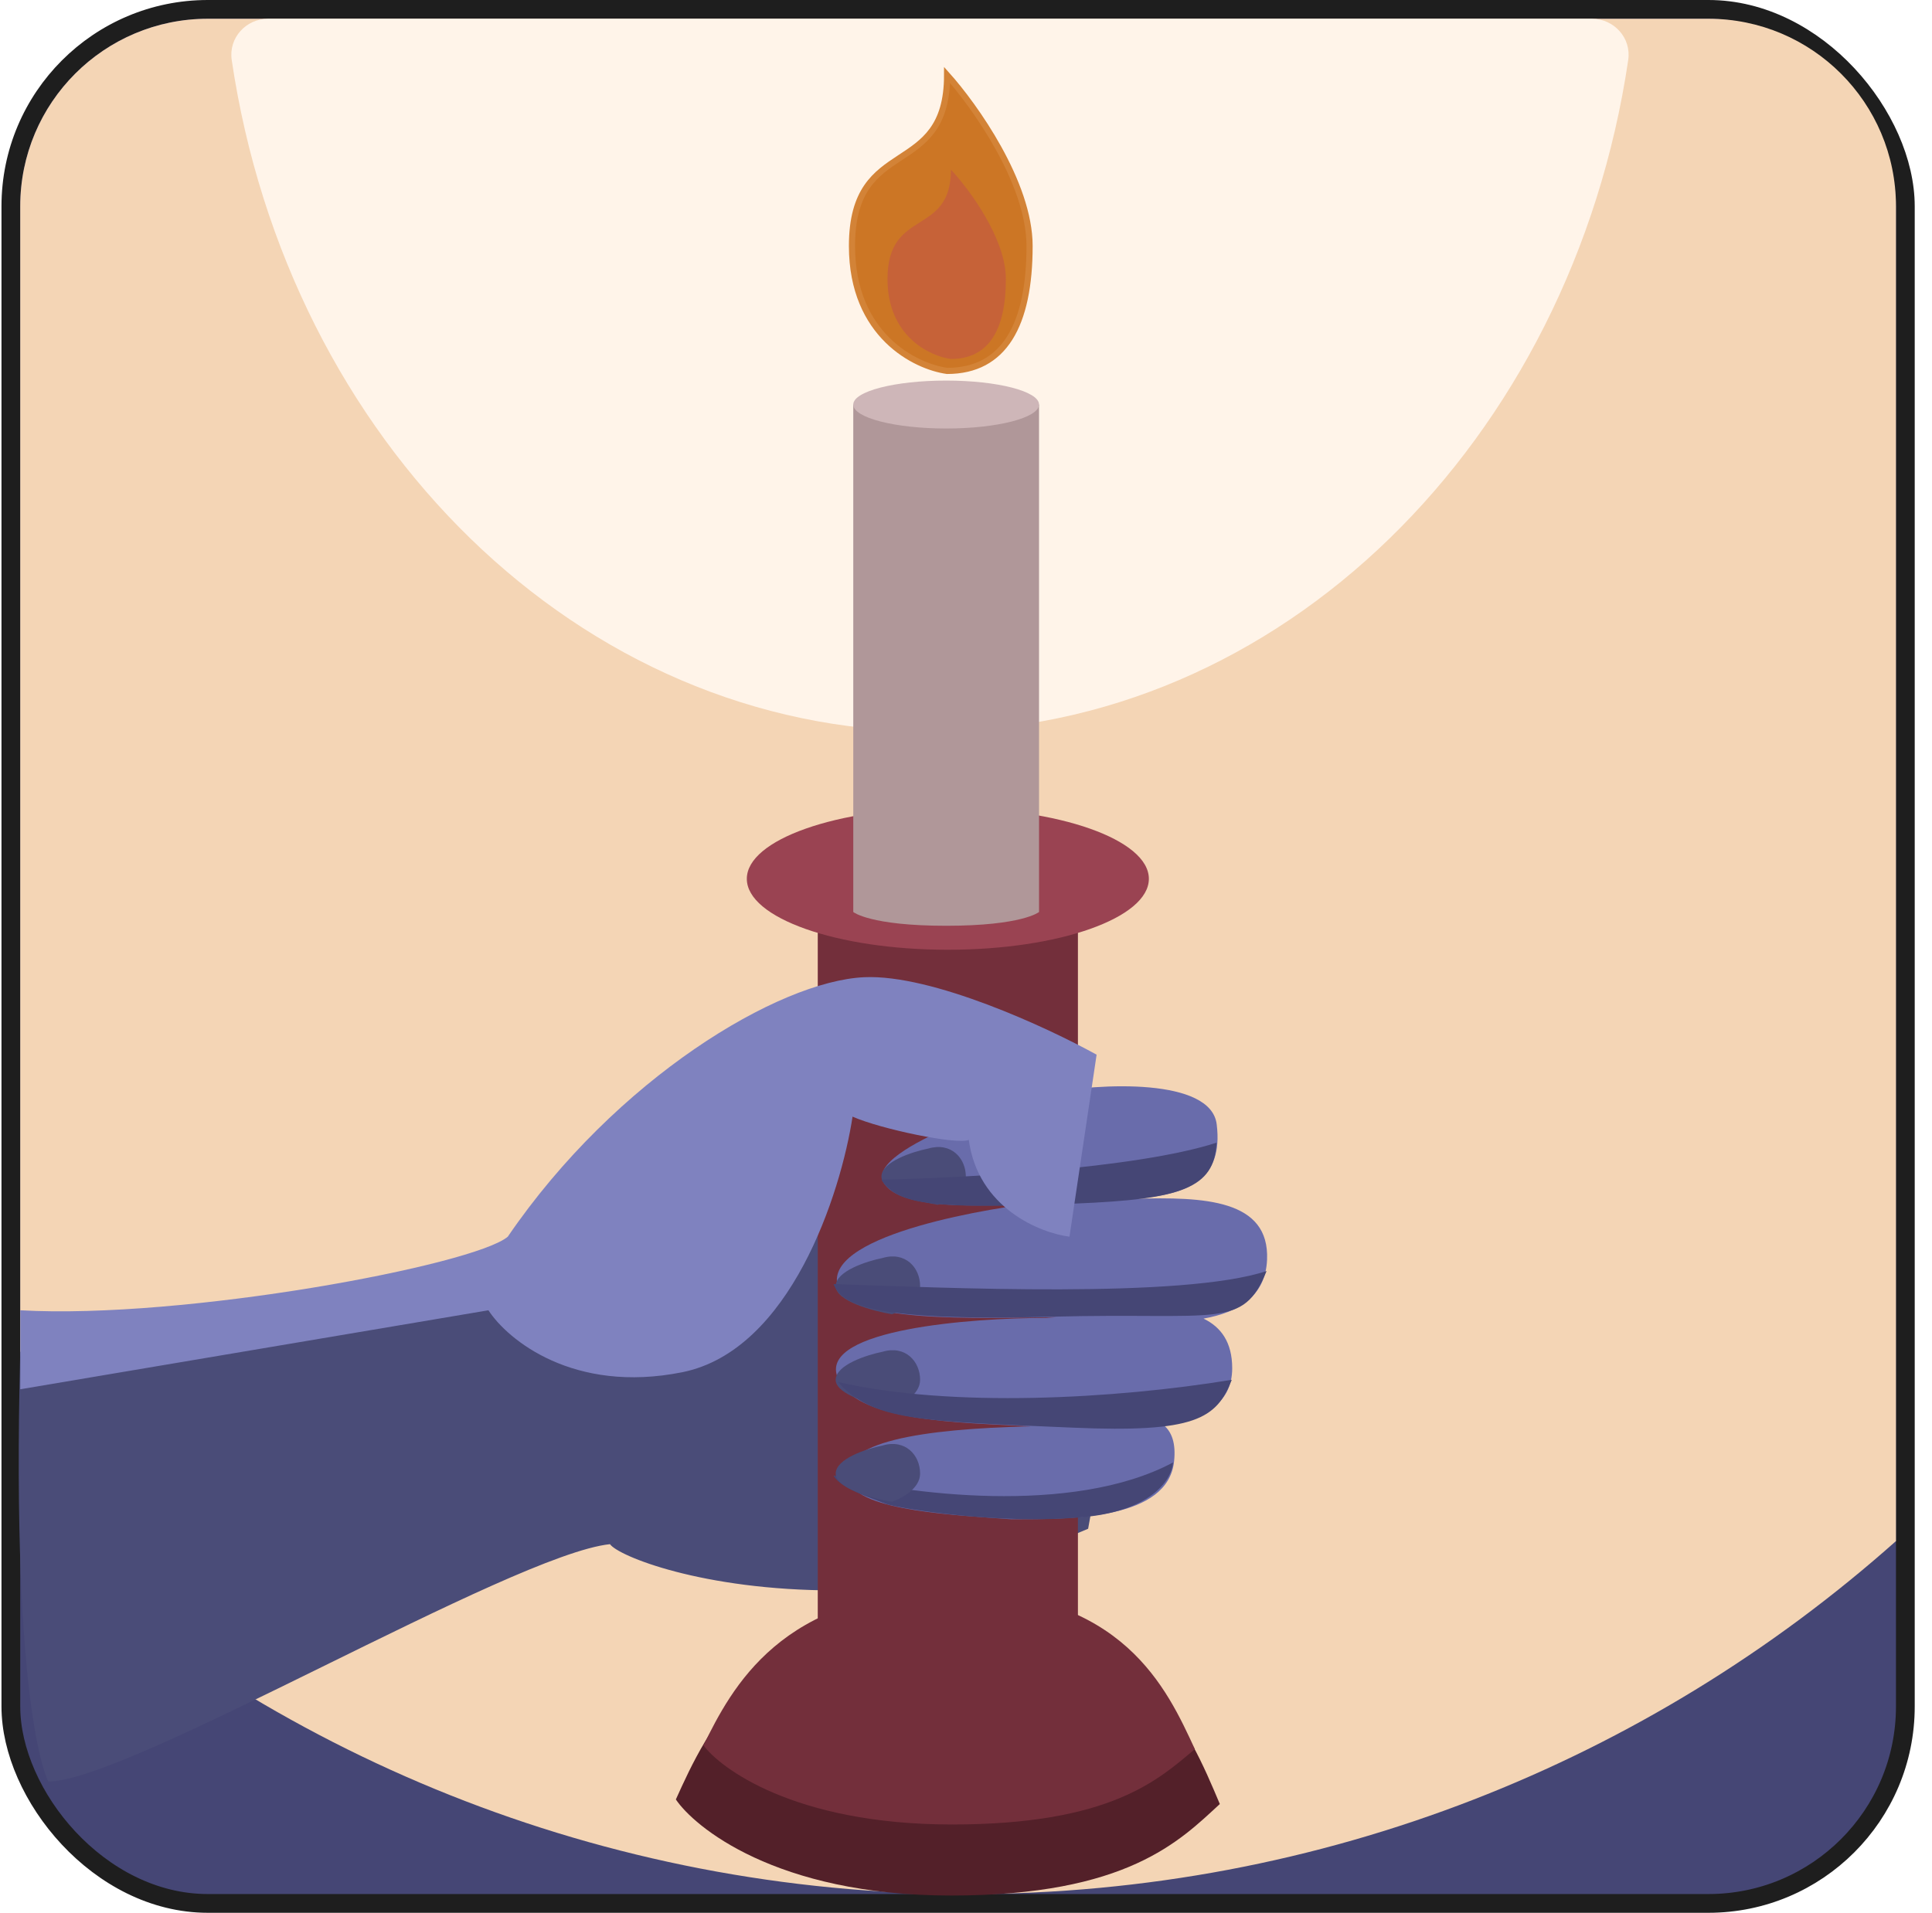 <svg width="103" height="102" viewBox="0 0 103 102" fill="none" xmlns="http://www.w3.org/2000/svg">
<rect x="0.579" y="0.5" width="101" height="101" rx="10.5" fill="#454675" stroke="#1E1E1E"/>
<path className="thumbnail-dimlight" fill-rule="evenodd" clip-rule="evenodd" d="M1.079 81.273V11C1.079 5.477 5.556 1 11.079 1H91.079C96.602 1 101.079 5.477 101.079 11V82.179C87.919 93.887 70.58 101 51.579 101C32.093 101 14.355 93.519 1.079 81.273Z" fill="#F4D5B5"/>
<path className="thumbnail-light" d="M14.293 1C13.108 1 12.18 2.026 12.353 3.198C15.36 23.519 30.883 39 49.579 39C68.275 39 83.798 23.519 86.805 3.198C86.978 2.026 86.05 1 84.865 1H14.293Z" fill="#FFF4E9"/>
<path className="thumbnail-background" d="M44.54 84.809C51.669 84.809 54.488 82.96 58.011 81.521C60.912 66.109 54.281 58.095 50.965 57.068C47.649 56.04 43.919 62 43.09 64.876C42.426 67.178 11.717 70.645 1.079 72.083C0.579 91.5 2.579 95 2.579 95C6.872 95 27.27 82.891 32.52 82.343C32.935 82.96 37.411 84.809 44.54 84.809Z" fill="#4A4C78"/>
<rect x="43.597" y="43.081" width="13.87" height="51.695" rx="5.897" fill="#732F3B"/>
<path d="M50.708 85.95C40.611 85.95 37.683 92.295 36.032 95.956C36.975 97.366 41.315 101.08 50.708 101.08C60.1 101.08 62.91 98.152 65.032 96.2C63.382 92.295 60.804 85.95 50.708 85.95Z" fill="#532029"/>
<path d="M55.778 58.299C58.669 57.749 64.555 57.473 64.865 59.952C65.243 62.976 63.241 63.714 60.473 63.927C64.215 63.814 67.69 63.964 67.55 67.18C67.465 69.125 66.03 69.981 64.163 70.315C65.094 70.764 65.692 71.574 65.692 72.963C65.692 74.887 64.093 75.69 62.044 76C62.476 76.367 62.694 76.97 62.594 77.919C62.268 81.017 57.224 81.017 53.92 81.017C51.235 80.81 45.742 80.604 45.246 78.952C44.626 76.886 49.17 76.192 54.953 76.06C51.304 75.854 45.452 75.854 44.626 73.376C43.8 70.897 51.716 70.278 55.778 70.278C55.956 70.267 56.14 70.253 56.331 70.236C52.17 70.278 44.938 70.606 44.626 68.419C44.251 65.798 52.871 64.373 55.871 64.078C55.84 64.079 55.809 64.081 55.778 64.082C54.953 64.12 48.137 64.908 47.104 63.049C46.071 61.191 55.158 58.408 55.778 58.299Z" fill="#696CAB"/>
<path d="M57.898 80.886C61.517 80.515 62.499 78.798 62.538 77.986C57.155 80.863 48.23 79.649 44.44 78.682C44.788 79.378 46.645 79.958 47.225 80.19C47.805 80.422 53.373 81.35 57.898 80.886Z" fill="#454675"/>
<path className="thumbnail-background" d="M46.992 62.746C46.992 61.947 48.659 61.413 49.492 61.246C50.694 60.892 51.492 61.746 51.492 62.746C51.492 63.547 50.492 64.08 49.992 64.246C48.992 64.08 46.992 63.547 46.992 62.746Z" fill="#4A4C78"/>
<path d="M57.317 64.181C63.002 63.949 64.742 63.369 64.858 60.933C60.589 62.325 51.169 62.828 46.992 62.905C47.804 64.297 50.011 64.479 57.317 64.181Z" fill="#454675"/>
<path d="M57.017 65.947L58.463 56.241C55.847 54.795 49.706 51.945 46.072 52.11C41.528 52.317 32.854 57.48 27.071 65.947C25.282 67.462 9.838 70.367 1.081 69.871V74.083L26.039 69.871C27.071 71.455 30.582 74.332 36.365 73.176C42.148 72.019 44.833 63.607 45.452 59.545C46.939 60.206 51.028 61.06 51.648 60.784C52.143 64.419 55.434 65.741 57.017 65.947Z" fill="#7F82BF"/>
<path d="M50.761 84.831C41.639 84.831 38.994 90.056 37.503 93.07C38.355 94.232 42.276 97.291 50.761 97.291C59.246 97.291 61.784 94.879 63.701 93.272C62.21 90.056 59.882 84.831 50.761 84.831Z" fill="#732F3B"/>
<ellipse cx="50.532" cy="46.863" rx="10.717" ry="3.783" fill="#9A4352"/>
<path d="M45.49 21.572H55.394V48.633C55.394 48.633 54.51 49.367 50.442 49.367C46.374 49.367 45.49 48.633 45.49 48.633V21.572Z" fill="#B09799"/>
<ellipse cx="50.442" cy="21.572" rx="4.952" ry="1.278" fill="#CEB6B8"/>
<path d="M45.421 13.117C45.421 17.886 48.802 19.546 50.493 19.779C53.536 19.779 54.889 17.325 54.889 13.117C54.889 9.751 51.958 5.636 50.493 4C50.493 9.611 45.421 7.156 45.421 13.117Z" fill="#CC7625" stroke="#D38337" stroke-width="0.328" stroke-linecap="round"/>
<path d="M47.315 14.879C47.315 17.93 49.569 18.993 50.696 19.142C52.724 19.142 53.626 17.572 53.626 14.879C53.626 12.724 51.673 10.091 50.696 9.044C50.696 12.634 47.315 11.063 47.315 14.879Z" fill="#C66238"/>
<path className="thumbnail-background" d="M44.553 68.582C44.553 67.782 46.219 67.249 47.053 67.082C48.255 66.727 49.053 67.582 49.053 68.582C49.053 69.382 48.053 69.915 47.553 70.082C46.553 69.915 44.553 69.382 44.553 68.582Z" fill="#4A4C78"/>
<path d="M56.041 70.214C65.019 69.977 66.25 70.91 67.526 67.777C63.072 69.262 50.28 68.667 44.44 68.473C44.904 69.749 47.225 70.446 56.041 70.214Z" fill="#454675"/>
<path className="thumbnail-background" d="M44.553 73.582C44.553 72.782 46.219 72.249 47.053 72.082C48.255 71.727 49.053 72.582 49.053 73.582C49.053 74.382 48.053 74.915 47.553 75.082C46.553 74.915 44.553 74.382 44.553 73.582Z" fill="#4A4C78"/>
<path d="M57.201 76.13C63.697 76.409 64.858 75.666 65.67 73.578C59.452 74.599 50.704 75.086 44.672 73.694C46.528 75.782 49.08 75.782 57.201 76.13Z" fill="#454675"/>
<path className="thumbnail-background" d="M44.553 78.582C44.553 77.782 46.219 77.249 47.053 77.082C48.255 76.727 49.053 77.582 49.053 78.582C49.053 79.382 48.053 79.915 47.553 80.082C46.553 79.915 44.553 79.382 44.553 78.582Z" fill="#4A4C78"/>
</svg>
